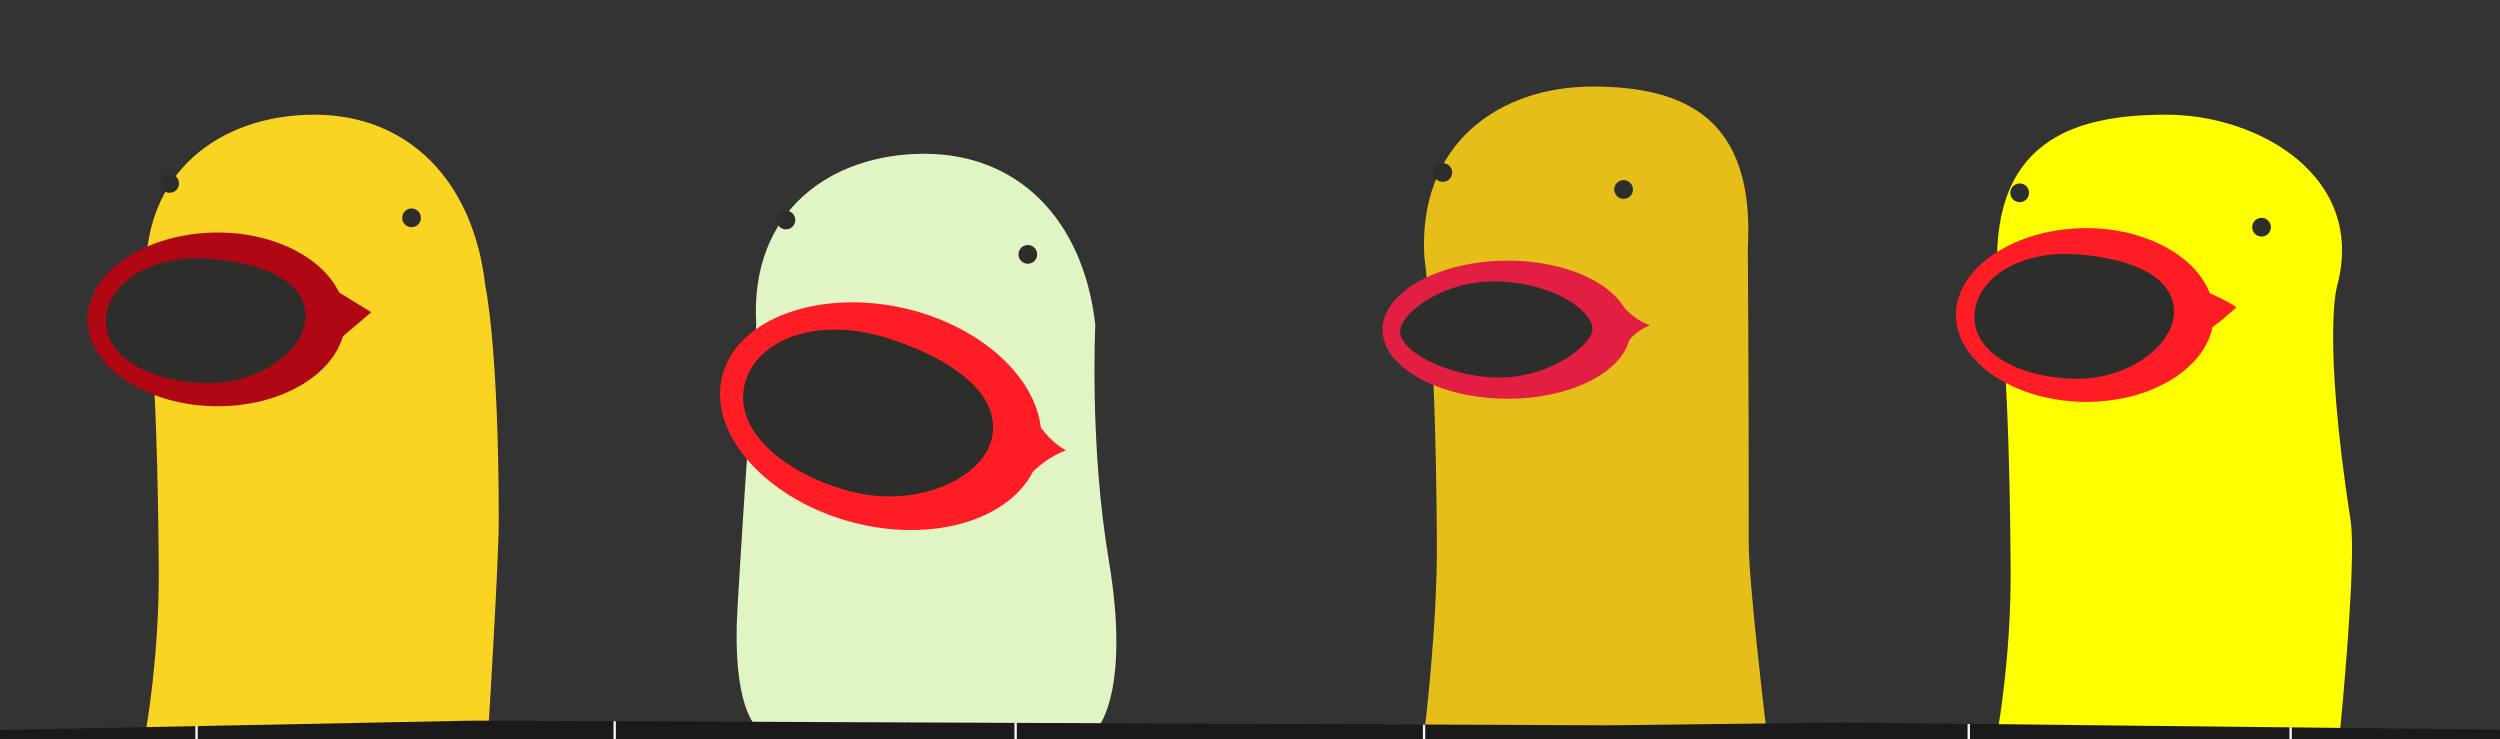 <?xml version="1.0" encoding="utf-8"?>
<!-- Generator: Adobe Illustrator 17.1.0, SVG Export Plug-In . SVG Version: 6.00 Build 0)  -->
<!DOCTYPE svg PUBLIC "-//W3C//DTD SVG 1.1//EN" "http://www.w3.org/Graphics/SVG/1.1/DTD/svg11.dtd">
<svg version="1.1" id="Layer_1" xmlns="http://www.w3.org/2000/svg" xmlns:xlink="http://www.w3.org/1999/xlink" x="0px" y="0px"
	 viewBox="0 0 800 236.5" enable-background="new 0 0 800 236.5" xml:space="preserve">
<rect x="0" y="0" width="800" height="236.5" fill="#333333" stroke="none"/>
<path fill="#F9D423" d="M46.8,91.4c-2.2-36.6,24.1-54.7,53.8-54.7s50.8,20.7,54.7,54.7c0,0,4.3,19.3,4.3,75.3
	c0,12.9-3.3,66.3-3.3,66.3H46.8c0,0,4.2-23.3,4-51C50.4,114.8,46.8,91.4,46.8,91.4z"/>
<path fill="#FFFF00" d="M639.4,91.4c-3.8-46.4,24.1-54.7,53.8-54.7c29.7,0,64,19.9,54.7,54.7c0,0-4.9,15.5,4.3,75.3
	c2,12.7-3.3,66.3-3.3,66.3H639.4c0,0,4.2-23.3,4-51C643,114.8,639.4,91.4,639.4,91.4z"/>
<path fill="#E1F5C4" d="M242,103.9c-2.2-36.6,24.1-54.7,53.8-54.7c29.7,0,50.8,20.7,54.7,54.7c0,0-1.9,38.6,4.3,75.3
	c7,41.6-3.3,53.3-3.3,53.3H242c0,0-7.9-6.6-6-38C238.5,151.7,242,103.9,242,103.9z"/>
<path fill="#E5BE1A" d="M455.8,82.4c-2.2-36.6,24.1-54.7,53.8-54.7s52,10.2,49.7,51.7c0,0,0.3,38.6,0.3,94.6
	c0,12.9,5.7,60.1,5.7,60.1H455.8c0,0,4.2-33.3,4-61C459.4,105.8,455.8,82.4,455.8,82.4z"/>
<polygon fill="#1A1A1A" points="800,233.5 589.9,231.2 514.1,232.1 151.2,230.6 0,233.6 0,236.5 800,236.5 "/>
<g>
	<path fill="#AF0814" d="M110.5,102.2c0,15.4-18.3,27.8-40.8,27.8S28,117.6,28,102.2s19.1-27.8,41.7-27.8
		c20.7,0,37.9,10.6,40.5,24.2C110.4,99.8,110.5,101,110.5,102.2z"/>
	<path fill="#2D2D2B" d="M97.8,101.2c0,10.2-13.8,21.4-30.9,21.4s-34.4-7.7-32.9-21.4c1.2-11,14.6-19.8,32.9-18.4
		C86.7,84.3,97.8,91.1,97.8,101.2z"/>
	<polygon fill="#AF0814" points="118.8,99.9 108.8,108.4 108.5,93.6 	"/>
</g>
<circle fill="#2D2D2B" cx="54.3" cy="58.7" r="3"/>
<circle fill="#2D2D2B" cx="131.7" cy="69.7" r="3"/>
<circle fill="#2D2D2B" cx="251.5" cy="70.4" r="3"/>
<circle fill="#2D2D2B" cx="328.9" cy="81.4" r="3"/>
<circle fill="#2D2D2B" cx="461.7" cy="55.2" r="3"/>
<path fill="#2D2D2B" d="M522.5,60.1c0.4,2.1-1.4,3.9-3.5,3.5c-1.2-0.2-2.1-1.2-2.4-2.4c-0.4-2.1,1.4-3.9,3.5-3.5
	C521.3,57.9,522.3,58.9,522.5,60.1z"/>
<circle fill="#2D2D2B" cx="646.3" cy="61.7" r="3"/>
<circle fill="#2D2D2B" cx="723.7" cy="72.7" r="3"/>
<g>
	<path fill="#FF1D25" d="M332.5,145.7c-4.7,18.9-31,28.6-58.7,21.7s-47.4-28.1-42.7-47s32.1-28.3,59.8-21.4
		c25.5,6.4,43.3,24.6,42.3,42.2C333.1,142.7,332.9,144.2,332.5,145.7z"/>
	<path fill="#2D2D2B" d="M317.3,140.6c-3.1,12.5-23.6,22-44.5,16.8s-39.9-20-33.9-36.4c4.8-13.2,24-19.8,46.1-12.5
		C308.7,116.4,320.4,128.2,317.3,140.6z"/>
	<g>
		<path fill="#FF1D25" d="M341.1,144.1c-5,1.9-10.2,5.5-15,11.8c1-9.4,2.6-17.1,4.1-23.4C333.8,138.6,337.5,142.2,341.1,144.1z"/>
	</g>
</g>
<g>
	<path fill="#E21E43" d="M521.8,105.5c0,12.2-17.6,22.1-39.3,22.1c-21.7,0-40.1-9.9-40.1-22.1s18.4-22.1,40.1-22.1
		c20,0,36.5,8.4,39,19.3C521.7,103.6,521.8,104.6,521.8,105.5z"/>
	<path fill="#2D2D2B" d="M509.6,105.2c0,5-13.3,15.6-29.8,15.6s-33.1-8.8-31.7-15.6c1.1-5.4,14-15.8,31.7-15.1
		C498.8,90.9,509.6,100.2,509.6,105.2z"/>
	<g>
		<path fill="#E21E43" d="M528,104.1c-3.2,1.1-6.6,3.8-9.7,8.6c-0.4-5.4-0.5-10.8-0.3-16.4C521.1,100.5,524.6,102.9,528,104.1z"/>
	</g>
</g>
<g>
	<path fill="#FF1D25" d="M708.4,100.8c0,15.4-18.3,27.8-40.8,27.8c-22.5,0-41.7-12.5-41.7-27.8s19.1-27.8,41.7-27.8
		c20.7,0,37.9,10.6,40.5,24.2C708.3,98.3,708.4,99.5,708.4,100.8z"/>
	<path fill="#2D2D2B" d="M695.7,99.8c0,10.2-13.8,21.4-30.9,21.4c-17.1,0-34.4-7.7-32.9-21.4c1.2-11,14.6-19.8,32.9-18.4
		C684.6,82.9,695.7,89.7,695.7,99.8z"/>
	<g>
		<path fill="#FF1D25" d="M715.7,98.3c-3.5,3-6.4,5.9-10,7.7c-0.1-4.3-0.2-8.6-0.3-12.9C708.9,94.6,712.1,96,715.7,98.3z"/>
	</g>
</g>
<ellipse fill="#414949" cx="23.5" cy="255.7" rx="10.5" ry="10.5"/>
<line fill="none" stroke="#FFFFFF" stroke-width="0.75" stroke-miterlimit="10" x1="23.5" y1="245.2" x2="23.5" y2="266.2"/>
<line fill="none" stroke="#FFFFFF" stroke-width="0.75" stroke-miterlimit="10" x1="34" y1="255.7" x2="13" y2="255.7"/>
<line fill="none" stroke="#F9F7F7" stroke-width="0.75" stroke-miterlimit="10" x1="196.7" y1="230.8" x2="196.7" y2="236.5"/>
<line fill="none" stroke="#F9F7F7" stroke-width="0.75" stroke-miterlimit="10" x1="325" y1="231.3" x2="325" y2="236.5"/>
<line fill="none" stroke="#F9F7F7" stroke-width="0.75" stroke-miterlimit="10" x1="455.7" y1="231.9" x2="455.7" y2="236.5"/>
<line fill="none" stroke="#F9F7F7" stroke-width="0.75" stroke-miterlimit="10" x1="630" y1="231.7" x2="630" y2="236.5"/>
<line fill="none" stroke="#F9F7F7" stroke-width="0.75" stroke-miterlimit="10" x1="733" y1="232.7" x2="733" y2="236.5"/>
<line fill="none" stroke="#F9F7F7" stroke-width="0.75" stroke-miterlimit="10" x1="62.9" y1="232.3" x2="62.9" y2="236.5"/>
</svg>
